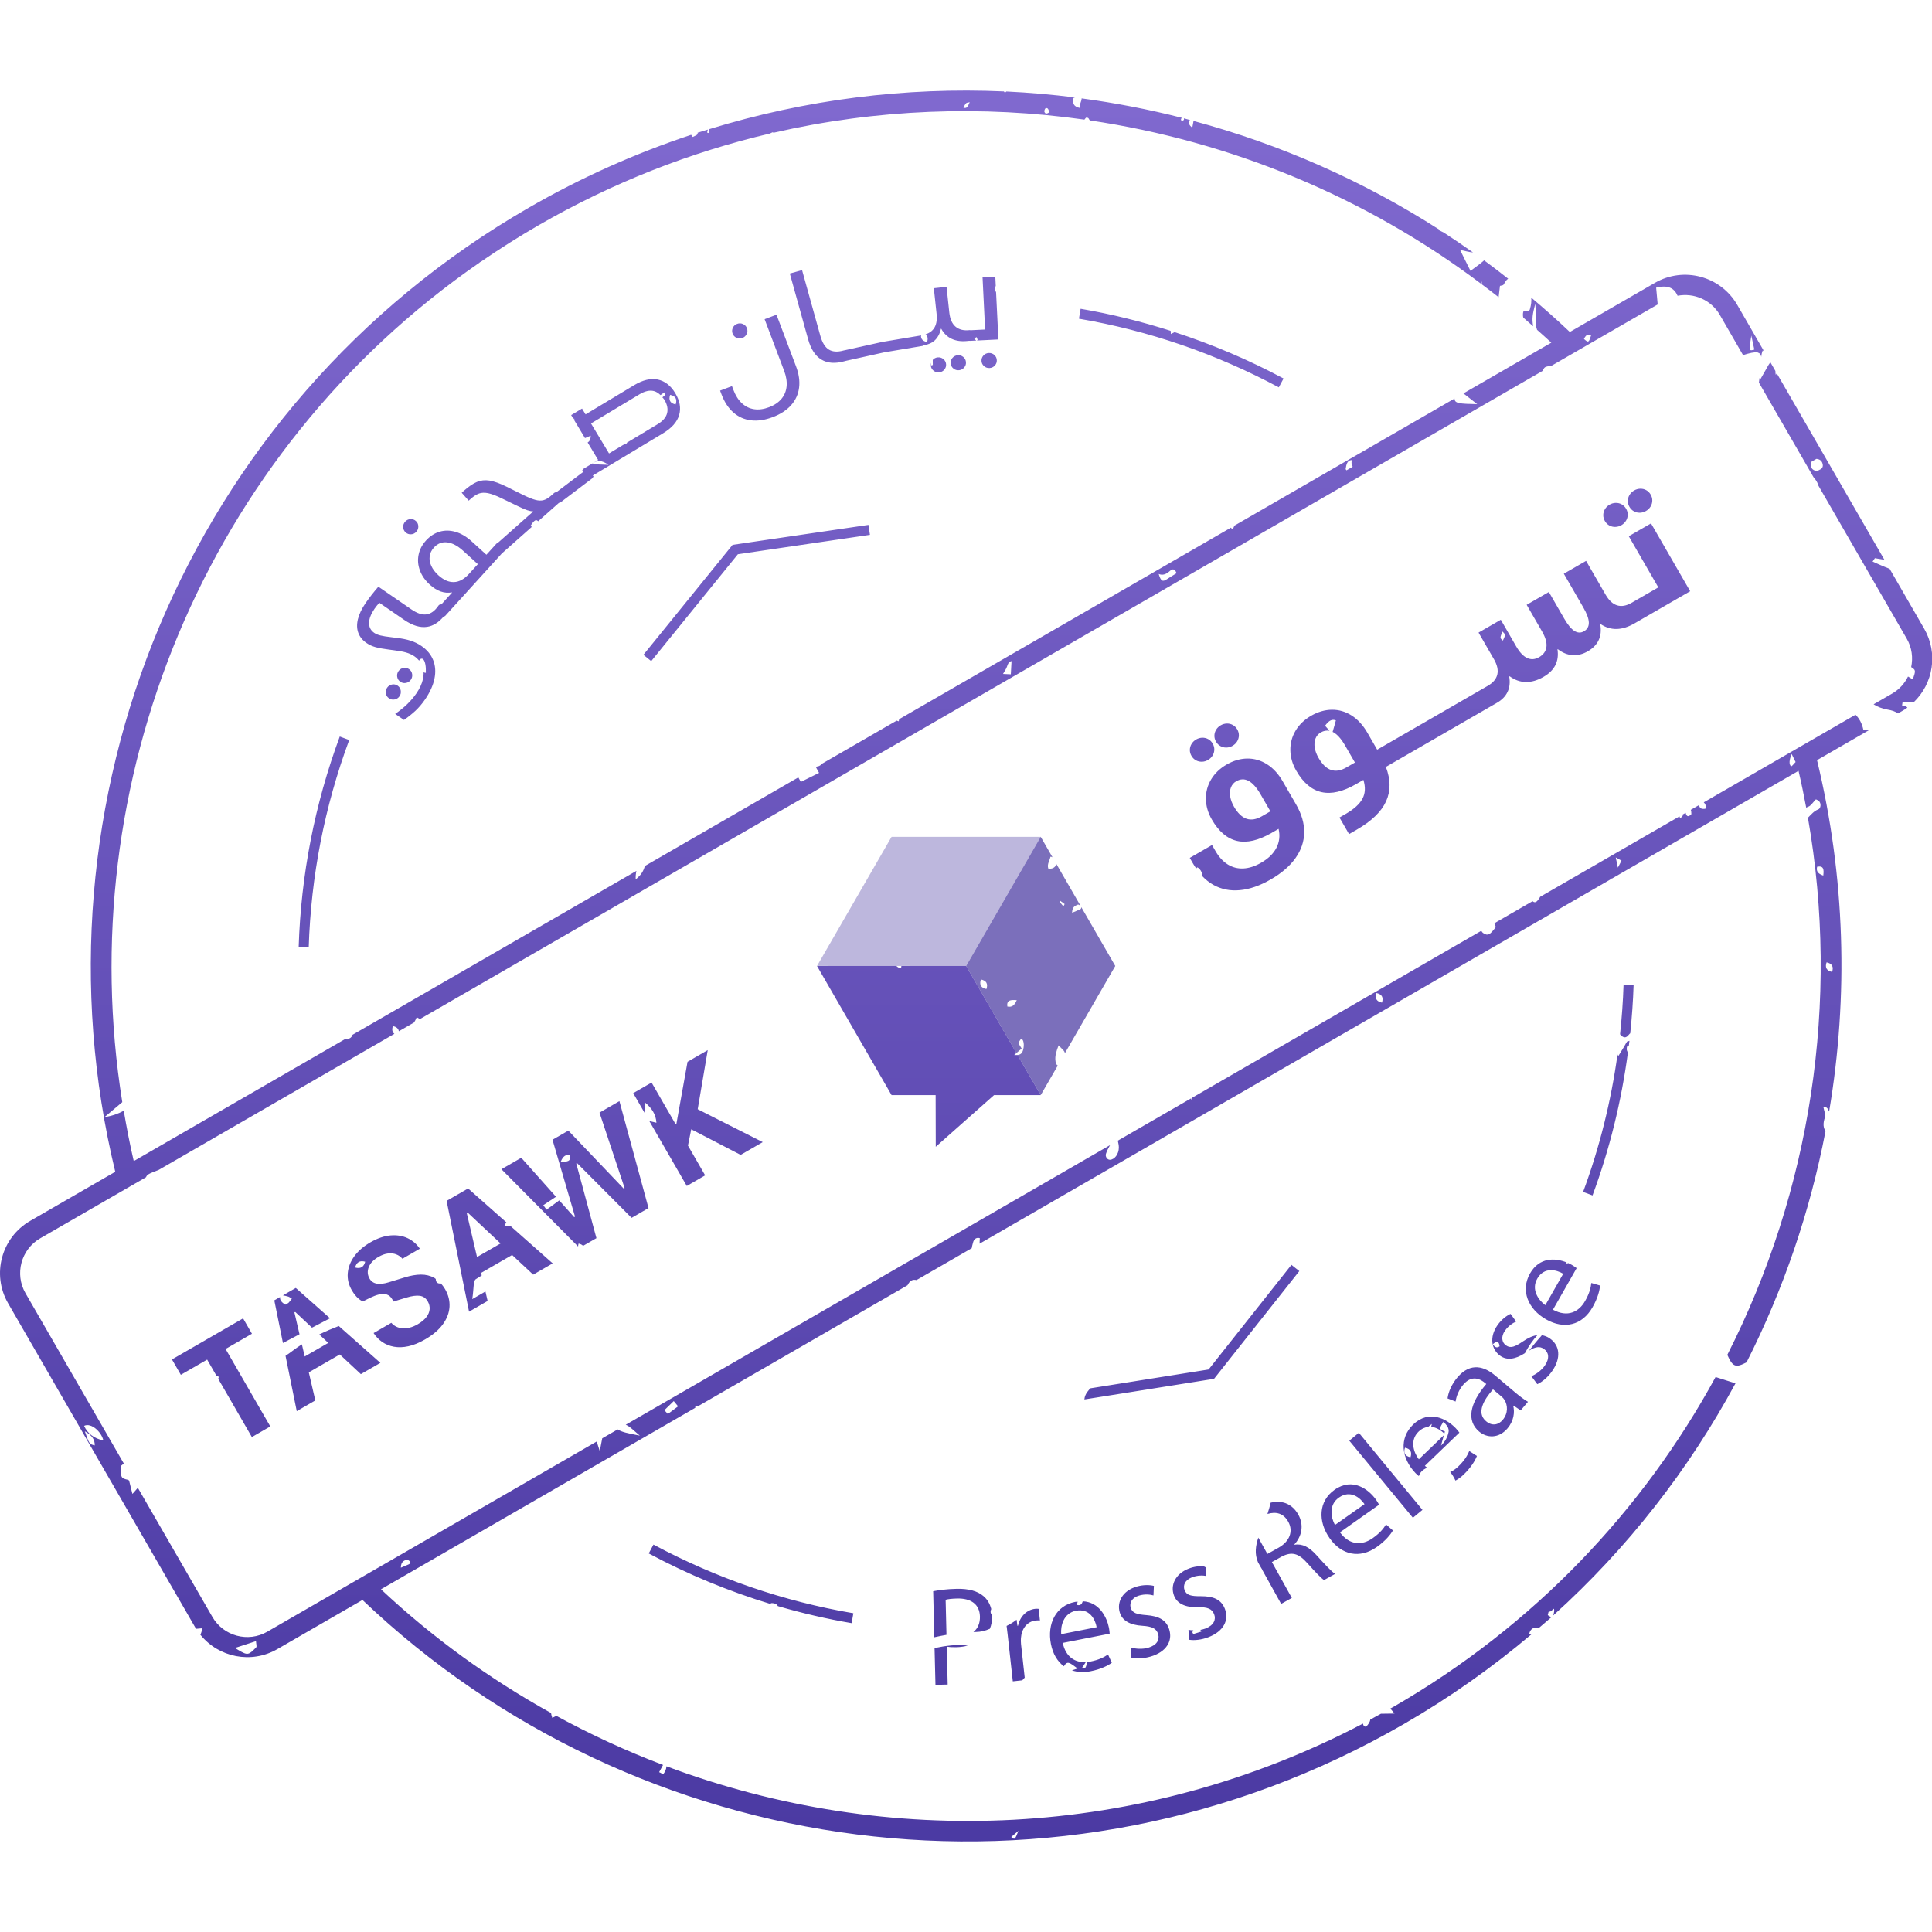 <?xml version="1.0" encoding="UTF-8"?>
<svg width="160px" height="160px" viewBox="0 0 160 160" version="1.1" xmlns="http://www.w3.org/2000/svg" xmlns:xlink="http://www.w3.org/1999/xlink">
    <title>Brand/Illustrations/Stamp</title>
    <defs>
        <linearGradient x1="50%" y1="0%" x2="50%" y2="100%" id="linearGradient-1">
            <stop stop-color="#8069CF" offset="0%"></stop>
            <stop stop-color="#4938A1" offset="100%"></stop>
        </linearGradient>
    </defs>
    <g id="Brand/Illustrations/Stamp" stroke="none" stroke-width="1" fill="none" fill-rule="evenodd">
        <rect id="Rectangle" fill-opacity="0" fill="#FFFFFF" fill-rule="nonzero" x="0.022" y="0" width="160" height="160"></rect>
        <g id="Stamp" transform="translate(0, 7.5)">
            <polygon id="Fill-1" fill-opacity="0.6" fill="#4938A1" opacity="0.6" transform="translate(76.924, 67.15) rotate(-30) translate(-76.924, -67.15)" points="66.229 67.15 76.925 73.325 87.619 67.15 76.925 60.975"></polygon>
            <path d="M83.139,0.071 C83.166,0.108 83.195,0.145 83.223,0.181 C83.273,0.148 83.303,0.111 83.339,0.076 C85.24,0.165 87.134,0.331 89.017,0.568 C88.981,0.582 88.944,0.595 88.906,0.609 C88.801,1.051 88.915,1.334 89.425,1.438 C89.36,1.167 89.572,0.932 89.576,0.648 C92.371,1.023 95.139,1.558 97.867,2.253 C97.841,2.289 97.819,2.322 97.805,2.358 C97.791,2.396 97.836,2.516 97.862,2.513 C97.927,2.504 98.028,2.468 98.048,2.408 C98.058,2.381 98.052,2.343 98.043,2.3 C98.21,2.343 98.375,2.39 98.541,2.435 C98.394,2.704 98.469,2.854 98.74,3.074 C98.775,2.885 98.809,2.7 98.844,2.516 C106.021,4.45 112.902,7.477 119.217,11.531 C119.208,11.546 119.2,11.561 119.192,11.576 C119.315,11.637 119.437,11.695 119.56,11.756 C120.38,12.289 121.189,12.839 121.988,13.406 C121.663,13.38 121.297,13.277 120.92,13.199 C121.046,13.459 121.165,13.7 121.279,13.931 L121.614,14.602 L121.781,14.932 C122.289,14.561 122.653,14.293 122.91,14.063 C123.582,14.557 124.244,15.065 124.901,15.583 C124.785,15.657 124.67,15.782 124.555,16.019 C124.482,16.172 124.306,16.141 124.221,16.176 C124.183,16.496 124.147,16.796 124.109,17.111 C123.649,16.746 123.179,16.396 122.712,16.043 C122.712,15.968 122.712,15.893 122.713,15.803 C122.683,15.871 122.658,15.927 122.634,15.984 C113.087,8.802 101.916,4.196 90.255,2.471 C90.215,2.412 90.172,2.357 90.145,2.298 C90.126,2.255 89.967,2.221 89.94,2.248 C89.899,2.29 89.846,2.35 89.808,2.406 C81.331,1.207 72.608,1.527 64.071,3.49 C64.026,3.465 63.984,3.449 63.96,3.462 C63.898,3.493 63.827,3.52 63.76,3.559 C57.191,5.101 50.737,7.613 44.597,11.157 C42.931,12.119 41.323,13.141 39.766,14.215 L39.747,14.193 C39.739,14.211 39.734,14.225 39.727,14.24 C16.877,30.019 5.9,57.412 10.127,83.775 C9.653,84.175 9.169,84.582 8.658,85.011 C9.271,84.925 9.789,84.736 10.249,84.489 C10.487,85.882 10.753,87.273 11.077,88.657 L28.617,78.53 C28.677,78.571 28.736,78.598 28.767,78.581 C28.915,78.507 29.111,78.461 29.197,78.196 L43.675,69.837 C43.68,69.837 43.686,69.838 43.691,69.839 C43.694,69.834 43.695,69.83 43.697,69.824 L52.706,64.623 C52.66,64.826 52.635,65.049 52.644,65.327 C53.07,64.983 53.281,64.67 53.403,64.22 L66.113,56.882 C66.184,57.006 66.249,57.13 66.321,57.254 C66.826,56.998 67.33,56.755 67.832,56.507 C67.75,56.353 67.66,56.196 67.574,56.039 L67.712,55.959 C67.774,55.969 67.859,55.939 67.984,55.843 C67.978,55.831 67.973,55.823 67.968,55.811 L74.261,52.178 C74.315,52.199 74.361,52.224 74.427,52.237 C74.449,52.173 74.45,52.121 74.459,52.064 L101.942,36.196 C101.97,36.234 101.997,36.276 102.031,36.301 C102.049,36.313 102.12,36.216 102.211,36.127 C102.188,36.109 102.17,36.094 102.15,36.076 L120.46,25.505 C120.451,25.921 120.886,25.939 122.335,25.971 C121.918,25.645 121.551,25.358 121.196,25.08 L128.474,20.878 C128.085,20.514 127.685,20.166 127.29,19.812 L127.287,19.795 C127.122,19.34 127.19,18.785 127.182,18.254 C127.18,18.097 127.16,17.947 127.14,17.663 C126.91,18.589 126.863,18.841 126.967,19.52 C126.696,19.282 126.428,19.039 126.154,18.804 C126.119,18.682 126.105,18.531 126.151,18.305 C126.349,18.251 126.644,18.288 126.692,18.136 C126.813,17.738 126.837,17.418 126.81,17.145 C127.897,18.064 128.968,19.006 130.006,19.994 L137.053,15.925 C139.441,14.546 142.495,15.364 143.875,17.753 L146.117,21.638 C146.073,21.604 146.029,21.561 145.986,21.509 C145.904,21.72 145.871,21.9 145.864,22.057 C145.824,21.853 145.732,21.737 145.564,21.696 C145.565,21.669 145.566,21.645 145.567,21.616 C145.552,21.64 145.536,21.664 145.521,21.688 C145.283,21.649 144.905,21.736 144.351,21.908 L142.433,18.585 C141.708,17.329 140.283,16.738 138.932,16.993 C138.644,16.349 138.139,16.081 137.155,16.322 C137.201,16.816 137.243,17.273 137.283,17.714 L128.423,22.829 C128.43,22.809 128.433,22.795 128.44,22.774 C128.168,22.862 128.013,22.834 127.889,22.974 C127.834,23.036 127.795,23.119 127.765,23.209 L34.775,76.897 C34.692,76.843 34.606,76.791 34.511,76.744 C34.449,76.903 34.372,77.042 34.291,77.177 L33.03,77.905 C32.998,77.686 32.841,77.538 32.537,77.476 C32.438,77.771 32.488,77.98 32.661,78.118 L13.144,89.386 C12.346,89.686 12.172,89.768 12.093,89.993 L3.33,95.052 C1.741,95.97 1.194,98.011 2.112,99.6 L10.254,113.703 C10.176,113.765 10.095,113.83 9.999,113.91 C10.004,114.893 10.006,114.921 10.625,115.058 C10.638,115.072 10.651,115.087 10.663,115.101 C10.672,115.104 10.68,115.106 10.689,115.108 C10.771,115.442 10.857,115.778 10.966,116.221 C11.127,116.041 11.269,115.88 11.415,115.714 L17.591,126.41 C18.508,128 20.549,128.547 22.139,127.629 L49.416,111.88 C49.495,112.126 49.576,112.376 49.67,112.674 C49.75,112.261 49.814,111.93 49.874,111.616 L51.153,110.878 C51.479,111.093 51.967,111.2 52.986,111.392 C52.503,110.992 52.249,110.714 51.921,110.537 C51.889,110.52 51.853,110.507 51.822,110.492 L91.928,87.336 C91.798,87.564 91.671,87.801 91.591,88.052 C91.512,88.302 91.711,88.557 91.924,88.548 C92.308,88.531 92.654,88.074 92.658,87.538 C92.661,87.329 92.606,87.137 92.572,86.964 L98.641,83.461 L98.697,83.672 C98.715,83.661 98.73,83.65 98.749,83.636 L98.706,83.423 L122.672,69.586 C122.721,69.669 122.779,69.742 122.852,69.786 C123.224,70.011 123.37,69.947 123.878,69.272 C123.831,69.167 123.797,69.033 123.757,68.96 L126.92,67.134 C127.173,67.361 127.337,67.104 127.539,66.794 C127.538,66.789 127.535,66.784 127.534,66.779 L139.099,60.102 L139.092,60.113 C139.079,60.144 139.155,60.262 139.165,60.256 C139.228,60.206 139.284,60.137 139.366,60.051 C139.343,60.023 139.325,60.002 139.308,59.981 L139.598,59.814 C139.673,60.12 139.816,60.198 140.074,59.92 C140.072,59.755 140.054,59.645 140.028,59.565 L140.715,59.169 C140.743,59.412 140.871,59.538 141.238,59.474 C141.294,59.246 141.247,59.082 141.099,58.947 L141.537,58.694 C141.547,58.704 141.559,58.715 141.57,58.726 C141.571,58.703 141.569,58.695 141.57,58.675 L153.667,51.691 C153.973,51.994 154.207,52.398 154.322,52.969 C154.502,52.956 154.671,52.945 154.843,52.934 L150.479,55.454 C152.818,65.108 153.094,75.008 151.481,84.553 C151.394,84.307 151.256,84.141 151.001,84.158 C151.074,84.524 151.201,84.844 151.156,84.969 C150.917,85.631 151.036,85.915 151.18,86.191 C149.902,92.828 147.707,99.273 144.643,105.324 C143.753,105.785 143.5,105.729 143.051,104.703 C149.958,91.111 152.396,75.468 149.726,60.222 C149.992,59.951 150.24,59.655 150.576,59.533 C150.808,59.449 150.835,59.018 150.634,58.84 C150.549,58.764 150.441,58.727 150.388,58.698 C150.144,58.943 149.964,59.234 149.769,59.301 C149.701,59.325 149.639,59.355 149.584,59.391 C149.394,58.372 149.184,57.353 148.947,56.338 L133.492,65.261 C133.411,65.236 133.369,65.257 133.343,65.348 L81.124,95.496 C81.13,95.346 81.137,95.198 81.144,95.037 C80.852,94.957 80.651,95.116 80.582,95.407 C80.548,95.55 80.49,95.716 80.476,95.87 L75.889,98.518 L75.888,98.507 C75.552,98.438 75.339,98.568 75.159,98.94 L57.881,108.915 C57.779,108.943 57.678,108.971 57.576,108.999 C57.577,109.029 57.579,109.059 57.58,109.089 L31.55,124.118 C35.842,128.142 40.583,131.564 45.632,134.362 C45.652,134.486 45.683,134.618 45.738,134.766 C45.854,134.709 45.963,134.656 46.076,134.601 C48.932,136.158 51.883,137.518 54.911,138.666 C54.816,138.839 54.714,139.026 54.586,139.262 C54.774,139.334 54.892,139.473 54.955,139.389 C55.078,139.231 55.176,139.03 55.196,138.778 C73.483,145.619 94.441,144.91 112.878,135.24 C112.901,135.381 112.954,135.483 113.075,135.495 C113.174,135.505 113.343,135.276 113.436,135.077 C113.462,135.019 113.468,134.963 113.484,134.907 C113.778,134.749 114.069,134.586 114.361,134.424 C114.737,134.417 115.113,134.411 115.489,134.409 C115.37,134.276 115.256,134.135 115.142,133.995 C115.237,133.941 115.332,133.893 115.427,133.838 C127.071,127.115 136.067,117.557 142.078,106.54 C142.657,106.723 143.196,106.894 143.726,107.063 C139.879,114.174 134.822,120.701 128.628,126.289 C128.665,126.171 128.703,126.022 128.712,125.921 C128.725,125.762 128.673,125.634 128.542,125.845 C128.467,125.968 128.345,125.95 128.243,125.994 C128.222,126.083 128.2,126.171 128.179,126.259 C128.278,126.319 128.376,126.391 128.479,126.428 C128.139,126.733 127.783,127.026 127.436,127.326 C127.016,127.221 126.748,127.378 126.638,127.81 C126.713,127.831 126.776,127.833 126.841,127.837 C123.594,130.579 120.069,133.08 116.259,135.28 C87.745,151.743 52.704,146.62 30.018,125.002 L22.971,129.071 C20.81,130.318 18.108,129.763 16.591,127.877 C16.663,127.75 16.716,127.582 16.742,127.347 C16.569,127.366 16.407,127.377 16.245,127.39 C16.213,127.341 16.178,127.294 16.149,127.243 L8.736,114.403 C8.723,114.371 8.707,114.347 8.689,114.322 L0.67,100.432 C-0.709,98.044 0.11,94.989 2.498,93.61 L9.545,89.541 C2.166,59.086 15.25,26.179 43.765,9.716 C48.126,7.198 52.64,5.19 57.239,3.664 C57.278,3.717 57.325,3.774 57.368,3.843 C57.543,3.748 57.71,3.703 57.762,3.619 C57.783,3.583 57.78,3.537 57.77,3.49 C58.052,3.398 58.337,3.318 58.62,3.231 C58.601,3.314 58.582,3.398 58.562,3.48 C58.606,3.491 58.648,3.504 58.689,3.517 C58.706,3.409 58.723,3.301 58.74,3.194 C66.756,0.726 75.006,-0.29 83.139,0.071 Z M84.342,144.12 C84.141,144.294 83.95,144.456 83.748,144.63 C84.029,144.882 84.059,144.853 84.342,144.12 Z M21.199,128.413 C20.651,128.591 20.125,128.762 19.459,128.979 C20.409,129.558 20.508,129.623 21.024,129.12 L21.213,128.931 C21.285,128.86 21.215,128.656 21.199,128.413 Z M33.706,121.655 L33.669,121.658 C33.479,121.754 33.206,121.798 33.196,122.33 C33.509,122.198 33.712,122.125 33.902,122.025 C33.948,122 33.988,121.847 33.962,121.823 C33.907,121.771 33.822,121.702 33.753,121.67 L33.706,121.655 Z M7.027,111.034 C7.389,112.098 7.398,112.093 7.846,112.204 C7.852,111.734 7.65,111.384 7.027,111.034 Z M6.966,110.583 C7.24,111.212 7.771,111.617 8.559,111.796 C8.413,111.095 7.556,110.293 6.966,110.583 Z M55.798,108.532 C55.538,108.784 55.277,109.036 55.022,109.286 C55.122,109.39 55.217,109.497 55.309,109.6 C55.588,109.391 55.872,109.18 56.156,108.968 C56.037,108.82 55.918,108.673 55.798,108.532 Z M127.669,103.077 C127.904,103.108 128.134,103.194 128.363,103.355 C129.175,103.923 129.307,104.954 128.538,106.053 C128.183,106.559 127.731,106.94 127.313,107.132 L126.82,106.473 C127.157,106.339 127.636,106.02 127.931,105.599 C128.358,104.988 128.254,104.487 127.871,104.22 C127.513,103.97 127.157,104.027 126.616,104.364 C126.962,103.94 127.304,103.502 127.658,103.123 C127.663,103.119 127.666,103.102 127.669,103.077 Z M125.098,101.31 L125.561,101.948 C125.32,102.049 124.933,102.277 124.632,102.707 C124.284,103.204 124.377,103.681 124.721,103.921 C125.103,104.189 125.469,104.032 126.119,103.592 C126.558,103.294 126.952,103.115 127.322,103.071 C126.969,103.451 126.576,104.005 126.285,104.563 C125.468,105.097 124.779,105.158 124.255,104.791 C123.51,104.27 123.32,103.24 124.015,102.246 C124.343,101.778 124.764,101.462 125.098,101.31 Z M123.632,103.821 C123.781,104.062 123.942,104.17 124.19,103.998 C124.138,103.55 123.955,103.539 123.632,103.821 Z M129.736,97.046 C129.737,97.1 129.737,97.148 129.74,97.204 C129.777,97.167 129.815,97.131 129.853,97.095 C129.967,97.145 130.075,97.198 130.173,97.254 C130.354,97.358 130.485,97.459 130.57,97.521 L128.609,100.963 C129.824,101.629 130.758,101.142 131.266,100.252 C131.63,99.614 131.738,99.166 131.786,98.751 L132.51,98.963 C132.474,99.358 132.33,99.986 131.885,100.765 C131.025,102.274 129.52,102.609 128.042,101.767 C126.564,100.925 125.896,99.39 126.71,97.963 C127.49,96.595 128.807,96.674 129.736,97.046 Z M127.307,98.397 C126.794,99.298 127.399,100.166 127.976,100.589 L129.459,97.988 C128.898,97.654 127.879,97.395 127.307,98.397 Z M134.945,78.691 C134.929,78.838 134.905,78.984 134.887,79.132 C134.846,79.119 134.815,79.099 134.768,79.089 C134.684,79.336 134.709,79.522 134.817,79.658 C134.278,83.701 133.305,87.667 131.886,91.5 L131.105,91.211 C132.471,87.522 133.417,83.709 133.956,79.822 C133.976,79.872 133.993,79.914 134.015,79.969 C134.177,79.708 134.342,79.435 134.506,79.171 C134.607,79.009 134.73,78.719 134.809,78.726 C134.859,78.73 134.904,78.714 134.945,78.691 Z M134.457,74.032 L135.289,74.059 C135.246,75.403 135.148,76.74 135.01,78.07 C134.972,78.102 134.935,78.136 134.9,78.181 C134.651,78.5 134.47,78.432 134.284,78.279 C134.243,78.245 134.204,78.198 134.166,78.153 C134.313,76.787 134.413,75.414 134.457,74.032 Z M113.989,74.74 C113.844,75.176 113.996,75.44 114.447,75.533 C114.592,75.096 114.44,74.832 113.989,74.74 Z M151.27,72.197 C151.124,72.634 151.276,72.898 151.728,72.99 C151.873,72.554 151.72,72.29 151.27,72.197 Z M150.49,64.276 C150.398,64.637 150.538,64.847 150.997,65.015 C151.059,64.501 151.035,64.179 150.49,64.276 Z M133.81,63.511 C133.867,63.792 133.915,64.019 133.987,64.355 C134.125,64.085 134.203,63.933 134.285,63.774 C134.12,63.683 133.991,63.611 133.81,63.511 Z M148.378,54.945 C148.176,55.436 148.14,55.79 148.325,55.951 C148.385,56.004 148.536,55.769 148.705,55.609 C148.562,55.317 148.477,55.149 148.378,54.945 Z M83.771,47.25 C83.528,47.301 83.468,47.49 83.395,47.706 C83.331,47.894 83.21,48.053 83.066,48.312 C83.282,48.322 83.46,48.331 83.712,48.342 C83.737,47.891 83.754,47.58 83.771,47.25 Z M96.873,39.795 C96.587,40.054 96.288,40.176 95.957,40.033 C96.14,40.641 96.278,40.71 96.651,40.459 C96.891,40.298 97.137,40.155 97.439,39.969 C97.305,39.631 97.138,39.556 96.873,39.795 Z M111.956,30.605 L111.868,30.609 C111.569,30.652 111.493,30.982 111.443,31.333 C111.437,31.37 111.487,31.412 111.512,31.451 C111.682,31.351 111.854,31.25 112.021,31.154 L111.951,30.95 L111.927,30.844 C111.918,30.773 111.942,30.687 111.956,30.605 Z M64.306,18.563 L65.921,22.831 C66.162,23.466 66.247,24.058 66.177,24.608 C66.106,25.157 65.887,25.64 65.517,26.056 C65.147,26.471 64.64,26.801 64,27.044 C63.354,27.288 62.754,27.377 62.2,27.312 C61.645,27.245 61.159,27.03 60.741,26.665 C60.323,26.3 59.994,25.799 59.753,25.165 L59.634,24.85 L60.619,24.478 L60.738,24.793 C60.914,25.257 61.149,25.625 61.442,25.897 C61.736,26.17 62.074,26.334 62.456,26.39 C62.838,26.446 63.249,26.392 63.69,26.225 C64.125,26.059 64.468,25.829 64.715,25.535 C64.962,25.241 65.104,24.895 65.144,24.497 C65.182,24.099 65.112,23.668 64.937,23.204 L63.322,18.936 L64.306,18.563 Z M89.492,18.073 C92.025,18.505 94.512,19.123 96.948,19.899 C96.955,19.985 96.961,20.066 96.97,20.164 C97.075,20.1 97.187,20.055 97.281,20.006 C100.382,21.016 103.399,22.292 106.298,23.846 L105.905,24.58 C100.708,21.795 95.139,19.882 89.353,18.894 Z M78.118,22.23 C78.253,22.338 78.33,22.478 78.349,22.652 C78.367,22.822 78.32,22.974 78.209,23.108 C78.097,23.242 77.954,23.318 77.781,23.337 C77.608,23.355 77.454,23.311 77.318,23.203 C77.182,23.096 77.105,22.958 77.086,22.788 C77.077,22.699 77.086,22.615 77.11,22.537 L77.107,22.767 C77.153,22.754 77.203,22.741 77.251,22.728 C77.249,22.588 77.248,22.448 77.246,22.307 C77.353,22.188 77.485,22.115 77.647,22.098 C77.826,22.079 77.981,22.124 78.118,22.23 Z M79.764,22.054 C79.899,22.161 79.976,22.302 79.995,22.476 C80.013,22.646 79.967,22.796 79.855,22.931 C79.743,23.065 79.601,23.141 79.428,23.16 C79.254,23.178 79.099,23.135 78.964,23.027 C78.829,22.919 78.751,22.78 78.733,22.611 C78.715,22.437 78.761,22.284 78.87,22.15 C78.979,22.016 79.121,21.94 79.294,21.921 C79.472,21.902 79.628,21.946 79.764,22.054 Z M81.883,21.735 C82.061,21.727 82.215,21.78 82.345,21.895 C82.473,22.011 82.543,22.154 82.551,22.329 C82.559,22.5 82.504,22.649 82.384,22.776 C82.266,22.903 82.12,22.972 81.945,22.98 C81.771,22.988 81.619,22.936 81.49,22.821 C81.361,22.704 81.292,22.562 81.283,22.392 C81.275,22.217 81.33,22.067 81.446,21.939 C81.564,21.812 81.709,21.744 81.883,21.735 Z M66.424,14.871 L67.937,20.31 C68.097,20.883 68.333,21.265 68.645,21.453 C68.957,21.642 69.363,21.667 69.864,21.527 L69.913,21.514 L69.93,21.514 L72.994,20.835 L73.005,20.829 L73.07,20.818 L76.157,20.301 L76.205,20.279 L76.25,20.274 C76.259,20.273 76.266,20.27 76.274,20.27 C76.252,20.565 76.413,20.755 76.775,20.828 C76.872,20.535 76.823,20.325 76.651,20.188 C76.93,20.1 77.152,19.955 77.31,19.748 C77.537,19.448 77.622,19.03 77.564,18.491 L77.336,16.369 L78.389,16.256 L78.617,18.377 C78.674,18.917 78.847,19.308 79.132,19.552 C79.417,19.797 79.799,19.893 80.278,19.842 L80.323,19.837 L80.371,19.85 L81.582,19.79 L81.37,15.46 L82.427,15.408 L82.464,16.169 C82.39,16.319 82.384,16.494 82.491,16.713 L82.683,20.614 L80.895,20.702 C80.917,20.688 80.941,20.669 80.961,20.657 C80.936,20.579 80.922,20.487 80.88,20.427 C80.866,20.41 80.786,20.476 80.683,20.532 C80.756,20.611 80.798,20.666 80.848,20.704 L80.308,20.73 L80.278,20.723 L80.112,20.74 C79.618,20.794 79.187,20.734 78.819,20.565 C78.452,20.394 78.162,20.115 77.949,19.726 L77.926,19.727 C77.83,20.15 77.648,20.481 77.382,20.719 C77.177,20.904 76.905,21.011 76.601,21.078 L76.581,21.062 C76.574,21.071 76.57,21.079 76.564,21.089 C76.529,21.096 76.501,21.11 76.465,21.116 L76.404,21.148 L73.233,21.679 L70.047,22.386 L69.935,22.417 C69.167,22.631 68.531,22.586 68.026,22.281 C67.519,21.977 67.152,21.413 66.923,20.591 L65.409,15.153 L66.424,14.871 Z M145.037,20.292 C144.834,21.583 144.834,21.583 145.287,21.452 C145.201,21.052 145.12,20.674 145.037,20.292 Z M131.176,20.572 C131.547,20.896 131.575,20.885 131.763,20.279 C131.525,20.119 131.337,20.235 131.176,20.572 Z M86.578,1.477 C86.536,1.499 86.471,1.679 86.488,1.736 C86.552,1.963 86.701,1.93 86.896,1.801 C86.836,1.55 86.768,1.384 86.578,1.477 Z M80.309,0.963 C80.145,1.006 80.061,0.997 80.007,1.051 C79.932,1.124 79.88,1.244 79.781,1.407 C80.082,1.532 80.155,1.289 80.309,0.963 Z M121.679,112.668 L122.313,113.076 C122.166,113.444 121.85,114.007 121.203,114.628 C120.989,114.834 120.765,114.988 120.537,115.118 C120.404,114.832 120.258,114.595 120.098,114.407 C120.333,114.303 120.555,114.153 120.755,113.961 C121.284,113.452 121.514,113.052 121.679,112.668 Z M126.089,16.684 C126.089,16.684 126.089,16.684 126.089,16.684 C126.089,16.684 126.089,16.684 126.089,16.684 C126.089,16.684 126.089,16.684 126.089,16.684 C126.089,16.684 126.089,16.684 126.089,16.684 M77.396,128.986 C78.335,128.789 79.255,128.662 80.154,128.783 C79.86,128.854 79.553,128.906 79.224,128.914 C78.921,128.92 78.642,128.915 78.407,128.864 L78.483,132.007 L77.471,132.031 Z M85.723,125.736 C85.839,125.724 85.921,125.726 86.017,125.739 L86.122,126.701 C86.017,126.689 85.91,126.689 85.771,126.704 C85.053,126.783 84.603,127.384 84.549,128.163 C84.541,128.305 84.535,128.47 84.555,128.643 L84.862,131.434 C84.796,131.507 84.728,131.581 84.66,131.656 L83.876,131.742 L83.451,127.885 C83.422,127.624 83.393,127.387 83.362,127.152 C83.66,126.999 83.947,126.839 84.188,126.634 L84.26,127.14 L84.307,127.135 C84.478,126.354 85.04,125.812 85.723,125.736 Z M94.131,123.895 C94.679,123.734 95.205,123.748 95.56,123.837 L95.525,124.626 C95.273,124.554 94.829,124.49 94.327,124.639 C93.745,124.81 93.52,125.242 93.639,125.644 C93.771,126.091 94.155,126.197 94.938,126.257 C95.982,126.338 96.601,126.666 96.838,127.47 C97.119,128.419 96.58,129.309 95.294,129.688 C94.702,129.862 94.112,129.878 93.665,129.767 L93.691,128.947 C94.037,129.05 94.61,129.1 95.102,128.954 C95.818,128.743 96.047,128.287 95.915,127.839 C95.777,127.37 95.422,127.195 94.616,127.142 C93.541,127.082 92.924,126.681 92.733,126.033 C92.476,125.161 92.969,124.239 94.131,123.895 Z M106.254,116.925 C106.77,117.039 107.224,117.399 107.518,117.929 C108.022,118.835 107.785,119.753 107.198,120.399 L107.216,120.429 C107.847,120.318 108.433,120.632 108.992,121.254 C109.748,122.087 110.279,122.658 110.569,122.843 L109.652,123.353 C109.433,123.221 108.952,122.715 108.283,121.968 C107.554,121.134 106.989,120.982 106.168,121.398 L105.333,121.862 L106.984,124.834 L106.099,125.327 L104.525,122.494 C104.524,122.48 104.524,122.464 104.517,122.453 C104.497,122.428 104.481,122.403 104.465,122.378 L104.378,122.229 L104.178,121.87 C103.89,121.193 103.981,120.52 104.209,119.839 L104.959,121.19 L105.866,120.686 C106.812,120.16 107.124,119.306 106.688,118.523 C106.298,117.82 105.676,117.662 104.965,117.88 C105.067,117.569 105.157,117.257 105.234,116.942 C105.604,116.857 105.938,116.852 106.254,116.925 Z M113.962,116.705 C114.083,116.876 114.157,117.023 114.208,117.115 L110.969,119.4 C111.788,120.519 112.841,120.476 113.68,119.885 C114.279,119.462 114.567,119.101 114.787,118.746 L115.355,119.246 C115.153,119.588 114.755,120.096 114.023,120.613 C112.602,121.614 111.097,121.278 110.116,119.887 C109.135,118.497 109.182,116.823 110.525,115.876 C112.03,114.815 113.364,115.858 113.962,116.705 Z M110.881,116.524 C110.033,117.121 110.213,118.165 110.556,118.792 L113.004,117.066 C112.638,116.527 111.825,115.859 110.881,116.524 Z M112.535,111.159 L117.803,117.541 L117.011,118.194 L111.744,111.812 L112.535,111.159 Z M120.554,110.775 C120.699,110.926 120.795,111.06 120.86,111.144 L118.003,113.89 C118.065,113.953 118.129,113.998 118.192,114.051 C117.816,114.213 117.595,114.441 117.504,114.743 C117.413,114.664 117.32,114.592 117.232,114.501 C116.053,113.274 115.847,111.613 117.032,110.474 C118.359,109.199 119.834,110.027 120.554,110.775 Z M119.544,110.24 C119.166,110.837 119.169,110.851 119.662,111.052 C119.645,111.115 119.63,111.169 119.613,111.229 C119.353,110.965 118.962,110.705 118.524,110.664 C118.539,110.599 118.557,110.523 118.579,110.425 C118.473,110.511 118.377,110.589 118.276,110.669 C118.015,110.698 117.746,110.807 117.482,111.06 C116.734,111.779 117.068,112.783 117.502,113.352 L119.577,111.357 C119.494,111.656 119.415,111.939 119.338,112.215 C119.668,111.902 119.88,111.53 119.968,111.082 C119.994,110.951 119.949,110.777 119.891,110.673 C119.795,110.507 119.663,110.382 119.544,110.24 Z M116.354,112.393 C116.208,112.829 116.361,113.092 116.811,113.185 C116.957,112.748 116.804,112.485 116.354,112.393 Z M123.838,106.429 L125.448,107.79 C125.822,108.106 126.201,108.397 126.539,108.592 L125.937,109.303 L125.342,108.907 L125.32,108.933 C125.454,109.459 125.366,110.178 124.847,110.79 C124.109,111.662 123.119,111.587 122.497,111.06 C121.457,110.18 121.671,108.774 123.087,107.119 L122.998,107.044 C122.643,106.743 121.919,106.299 121.175,107.179 C120.836,107.579 120.607,108.102 120.546,108.57 L119.88,108.311 C119.95,107.761 120.235,107.116 120.694,106.575 C121.808,105.259 122.977,105.699 123.838,106.429 Z M123.643,107.561 C122.904,108.399 122.235,109.496 123.07,110.202 C123.577,110.632 124.103,110.497 124.442,110.097 C124.916,109.537 124.861,108.88 124.602,108.447 C124.544,108.353 124.471,108.26 124.39,108.192 L123.643,107.561 Z M106.951,97.25 L107.604,97.767 L100.542,106.689 L89.805,108.396 C89.816,108.291 89.833,108.193 89.862,108.111 C89.957,107.852 90.125,107.678 90.283,107.477 L100.09,105.916 L106.951,97.25 Z M89.67,125.111 C91.036,125.171 91.665,126.428 91.841,127.319 C91.88,127.525 91.889,127.689 91.898,127.794 L88.011,128.558 C88.265,129.748 89.051,130.193 89.92,130.15 C89.825,130.297 89.728,130.447 89.617,130.617 C89.895,130.789 89.969,130.505 90.016,130.139 C90.105,130.131 90.195,130.124 90.286,130.106 C91.006,129.964 91.416,129.753 91.762,129.519 L92.075,130.205 C91.752,130.435 91.182,130.738 90.302,130.909 C89.732,131.022 89.221,130.982 88.772,130.832 C88.927,130.782 89.08,130.732 89.241,130.679 C88.554,130.157 88.383,130.027 88.106,130.495 C87.569,130.095 87.192,129.466 87.033,128.655 C86.705,126.986 87.43,125.477 89.041,125.161 C89.115,125.146 89.178,125.152 89.248,125.144 C89.225,125.232 89.202,125.315 89.178,125.409 C89.494,125.503 89.602,125.32 89.67,125.111 Z M99.531,122.205 L99.685,122.211 C99.747,122.243 99.806,122.281 99.871,122.311 L99.897,123.016 C99.641,122.966 99.193,122.939 98.705,123.129 C98.139,123.347 97.95,123.796 98.101,124.187 C98.269,124.622 98.66,124.696 99.446,124.691 C100.494,124.686 101.138,124.962 101.442,125.744 C101.799,126.669 101.334,127.599 100.084,128.082 C99.508,128.305 98.92,128.37 98.466,128.296 L98.424,127.475 C98.538,127.499 98.68,127.511 98.83,127.517 C98.802,127.569 98.772,127.625 98.744,127.675 L98.82,127.825 C99.012,127.767 99.201,127.708 99.495,127.618 C99.461,127.564 99.438,127.526 99.41,127.478 C99.553,127.454 99.697,127.419 99.833,127.367 C100.528,127.098 100.719,126.623 100.551,126.189 C100.374,125.733 100.006,125.588 99.198,125.6 C98.122,125.63 97.474,125.28 97.23,124.649 C96.902,123.802 97.316,122.841 98.448,122.403 C98.9,122.228 99.339,122.186 99.685,122.211 Z M79.222,124.079 C80.223,124.054 80.963,124.269 81.438,124.677 C81.755,124.938 81.98,125.307 82.09,125.753 C81.988,126.004 82.046,126.14 82.161,126.264 C82.161,126.277 82.165,126.289 82.165,126.302 C82.176,126.715 82.105,127.073 81.976,127.387 C81.59,127.562 81.196,127.647 80.849,127.651 C80.77,127.651 80.693,127.659 80.614,127.661 C80.973,127.369 81.168,126.936 81.154,126.373 C81.128,125.337 80.383,124.854 79.265,124.882 C78.823,124.892 78.487,124.935 78.313,124.986 L78.383,127.89 C78.047,127.949 77.711,128.016 77.374,128.092 L77.282,124.278 C77.769,124.183 78.407,124.098 79.222,124.079 Z M90.819,127.258 C90.705,126.616 90.236,125.675 89.103,125.897 C88.086,126.096 87.824,127.122 87.881,127.835 Z M54.118,120.416 C59.317,123.202 64.885,125.115 70.671,126.102 L70.531,126.923 C68.465,126.571 66.428,126.095 64.423,125.512 C64.347,125.376 64.215,125.254 63.841,125.263 C63.856,125.298 63.865,125.321 63.878,125.355 C60.375,124.297 56.979,122.893 53.725,121.149 Z M20.132,101.683 L20.866,102.956 L18.682,104.217 L22.385,110.631 L20.859,111.512 L18.073,106.688 C18.148,106.504 18.108,106.476 17.948,106.471 L17.156,105.098 L14.976,106.357 L14.241,105.084 L20.132,101.683 Z M28.057,102.316 L31.502,105.367 L29.886,106.3 L28.142,104.672 L25.574,106.154 L26.113,108.479 L24.576,109.366 L23.647,104.783 C23.848,104.653 24.04,104.517 24.217,104.38 C24.473,104.182 24.737,104.006 25.001,103.834 L25.236,104.84 L27.185,103.715 L26.438,103.015 C26.969,102.755 27.509,102.525 28.057,102.316 Z M33.76,95.042 C34.176,95.24 34.513,95.53 34.769,95.913 L33.327,96.745 C33.187,96.581 33.016,96.46 32.813,96.381 C32.61,96.303 32.385,96.278 32.135,96.307 C31.886,96.335 31.625,96.429 31.351,96.587 C30.935,96.828 30.663,97.113 30.536,97.444 C30.409,97.775 30.432,98.091 30.606,98.391 C30.74,98.624 30.943,98.762 31.213,98.807 C31.483,98.851 31.808,98.813 32.186,98.696 L33.539,98.283 C34.01,98.136 34.45,98.061 34.858,98.057 C35.266,98.054 35.64,98.146 35.977,98.331 C36.017,98.353 36.05,98.394 36.089,98.419 C36.101,98.677 36.206,98.821 36.518,98.794 C36.637,98.931 36.753,99.077 36.857,99.257 C37.133,99.734 37.256,100.222 37.227,100.723 C37.197,101.222 37.015,101.704 36.679,102.168 C36.344,102.632 35.852,103.051 35.202,103.427 C34.715,103.708 34.254,103.896 33.823,103.99 C33.392,104.084 32.992,104.098 32.627,104.031 C32.261,103.964 31.935,103.833 31.652,103.637 C31.368,103.44 31.131,103.194 30.94,102.899 L32.41,102.05 C32.52,102.182 32.654,102.285 32.809,102.364 C32.964,102.443 33.137,102.489 33.326,102.505 C33.516,102.52 33.717,102.502 33.932,102.448 C34.146,102.395 34.365,102.303 34.591,102.172 C34.906,101.99 35.145,101.793 35.31,101.578 C35.474,101.363 35.564,101.144 35.581,100.921 C35.597,100.699 35.545,100.484 35.423,100.273 C35.269,100.006 35.051,99.853 34.768,99.814 C34.486,99.774 34.118,99.823 33.666,99.959 L32.575,100.29 C32.171,99.259 31.168,99.718 30.411,100.097 C30.291,100.157 30.17,100.22 30.05,100.28 C30.022,100.265 29.99,100.259 29.962,100.242 C29.64,100.048 29.367,99.757 29.144,99.371 C28.872,98.901 28.758,98.422 28.801,97.932 C28.844,97.441 29.026,96.976 29.346,96.536 C29.668,96.095 30.11,95.712 30.673,95.386 C31.259,95.048 31.816,94.857 32.343,94.813 C32.87,94.769 33.342,94.845 33.76,95.042 Z M24.496,99.163 L27.331,101.674 C26.836,101.932 26.34,102.189 25.839,102.453 L24.45,101.15 L24.382,101.189 L24.805,102.998 C24.35,103.238 23.897,103.478 23.433,103.723 L22.717,100.191 L23.193,99.915 C23.168,100.153 23.298,100.344 23.629,100.547 C23.776,100.462 23.856,100.435 23.907,100.382 C24.004,100.281 24.084,100.164 24.172,100.054 C24.07,99.993 23.977,99.911 23.867,99.877 C23.725,99.833 23.577,99.807 23.432,99.778 L24.496,99.163 Z M29.411,97.472 C29.853,97.596 30.13,97.436 30.244,96.991 C29.802,96.868 29.525,97.028 29.411,97.472 Z M146.625,22.517 L147.033,23.224 C147.028,23.327 147.036,23.434 147.062,23.545 C147.094,23.498 147.119,23.462 147.147,23.421 L156.061,38.861 C155.789,38.814 155.527,38.769 155.271,38.725 C155.206,38.822 155.139,38.914 155.081,39.008 C155.547,39.212 156.01,39.425 156.491,39.605 L159.353,44.563 C160.529,46.6 160.104,49.115 158.474,50.669 C158.17,50.665 157.864,50.673 157.559,50.678 C157.545,50.758 157.533,50.84 157.521,50.919 C157.658,50.968 157.814,50.957 157.93,51.068 C157.94,51.078 157.947,51.096 157.957,51.107 C157.819,51.205 157.675,51.299 157.525,51.385 L157.184,51.583 C156.975,51.421 156.673,51.325 156.303,51.262 C155.909,51.193 155.493,51.044 155.163,50.827 L156.693,49.944 C157.287,49.601 157.734,49.101 158.015,48.528 C158.155,48.612 158.284,48.689 158.411,48.766 C158.664,48.017 158.66,47.994 158.276,47.746 C158.438,46.975 158.34,46.137 157.912,45.396 L150.565,32.67 C150.526,32.434 150.367,32.228 150.19,32.021 L145.665,24.185 C145.681,24.055 145.698,23.928 145.715,23.803 C145.741,23.835 145.768,23.867 145.792,23.901 C146.014,23.513 146.239,23.126 146.459,22.73 C146.514,22.632 146.569,22.567 146.625,22.517 Z M135.839,32.972 C136.017,32.968 136.183,33.008 136.336,33.093 C136.488,33.178 136.61,33.299 136.702,33.459 C136.795,33.619 136.839,33.785 136.836,33.96 C136.834,34.134 136.785,34.298 136.693,34.451 C136.6,34.602 136.473,34.724 136.314,34.816 C136.154,34.908 135.985,34.957 135.807,34.962 C135.629,34.966 135.463,34.926 135.311,34.841 C135.157,34.756 135.036,34.634 134.944,34.474 C134.852,34.315 134.807,34.149 134.81,33.974 C134.812,33.799 134.861,33.636 134.953,33.484 C135.047,33.331 135.173,33.209 135.333,33.117 C135.492,33.025 135.661,32.977 135.839,32.972 Z M150.431,30.501 C150.296,30.579 150.162,30.657 150.025,30.735 C149.885,31.173 150.027,31.443 150.495,31.521 C150.665,31.385 150.956,31.366 150.961,31.044 C150.936,30.743 150.783,30.533 150.431,30.501 Z M38.767,90.924 L41.934,93.73 C41.877,93.809 41.824,93.905 41.773,94.026 C41.964,94.04 42.129,94.043 42.258,94.017 L45.772,97.128 L44.156,98.061 L42.412,96.433 L39.845,97.915 L39.894,98.13 C39.731,98.233 39.571,98.337 39.412,98.432 C39.18,98.572 39.249,99.221 39.11,100.087 L40.202,99.457 L40.383,100.24 L38.846,101.127 L36.987,91.951 L38.767,90.924 Z M38.72,92.912 L38.652,92.95 L39.506,96.602 L41.455,95.477 L38.72,92.912 Z M51.297,83.69 L53.707,92.548 L52.305,93.357 L47.785,88.819 L47.723,88.855 L49.394,95.038 L48.289,95.675 C48.204,95.59 48.089,95.522 47.917,95.487 C47.888,95.576 47.878,95.654 47.873,95.729 L41.526,89.331 L43.17,88.382 L46.046,91.61 C45.696,91.843 45.345,92.075 44.993,92.307 C45.083,92.429 45.176,92.555 45.261,92.68 C45.616,92.423 45.964,92.167 46.314,91.911 L47.547,93.296 L47.62,93.254 L45.755,86.889 L47.068,86.132 L51.646,90.929 L51.725,90.883 L49.647,84.643 L51.297,83.69 Z M58.612,79.466 L57.781,84.361 L63.168,87.085 L61.338,88.142 L57.245,86.022 L56.974,87.372 L58.398,89.839 L56.877,90.717 L53.772,85.338 C53.958,85.383 54.149,85.43 54.362,85.481 C54.317,84.775 53.979,84.275 53.419,83.806 C53.422,84.148 53.426,84.451 53.43,84.745 L52.439,83.03 L53.96,82.152 L55.947,85.593 L56.02,85.551 L56.939,80.432 L58.612,79.466 Z M46.443,88.693 C46.968,88.731 47.299,88.694 47.222,88.166 C46.856,88.091 46.634,88.238 46.443,88.693 Z M80.012,72.497 L84.176,79.71 C84.115,79.761 84.059,79.81 83.992,79.867 C84.101,79.879 84.186,79.875 84.267,79.868 L86.187,83.193 L82.322,83.193 L77.495,87.471 L77.485,83.193 L73.837,83.193 L67.662,72.498 L74.234,72.497 C74.319,72.587 74.436,72.658 74.613,72.694 C74.638,72.622 74.641,72.561 74.649,72.498 L80.012,72.497 Z M28.138,53.496 L28.919,53.786 C26.88,59.29 25.753,65.07 25.567,70.963 L24.735,70.937 C24.924,64.954 26.068,59.086 28.138,53.496 Z M103.295,55.32 C103.874,55.314 104.418,55.471 104.928,55.793 C105.439,56.115 105.876,56.592 106.239,57.222 L107.341,59.13 C107.795,59.917 108.018,60.686 108.008,61.438 C107.999,62.19 107.759,62.898 107.29,63.56 C106.822,64.222 106.138,64.812 105.24,65.33 C104.344,65.848 103.491,66.145 102.683,66.219 C101.875,66.295 101.143,66.148 100.486,65.781 C100.149,65.592 99.84,65.346 99.556,65.046 C99.566,64.941 99.56,64.844 99.519,64.75 C99.435,64.55 99.306,64.408 99.173,64.334 C99.149,64.322 99.112,64.364 99.066,64.424 C98.982,64.303 98.898,64.183 98.821,64.049 L98.531,63.547 L100.374,62.483 L100.664,62.985 C100.95,63.48 101.29,63.849 101.682,64.093 C102.075,64.336 102.508,64.446 102.978,64.422 C103.448,64.398 103.936,64.24 104.442,63.948 C105.041,63.603 105.464,63.189 105.711,62.709 C105.957,62.229 106.016,61.707 105.887,61.143 L105.307,61.478 C104.222,62.104 103.269,62.326 102.451,62.142 C101.632,61.957 100.935,61.367 100.359,60.37 C100.039,59.815 99.875,59.248 99.867,58.668 C99.858,58.087 100.003,57.548 100.3,57.049 C100.598,56.55 101.023,56.141 101.578,55.82 C102.144,55.493 102.716,55.327 103.295,55.32 Z M136.73,35.844 L139.974,41.463 L136.881,43.248 L135.362,44.126 C134.325,44.724 133.389,44.744 132.555,44.183 L132.525,44.2 C132.615,44.697 132.572,45.131 132.397,45.506 C132.223,45.881 131.924,46.19 131.501,46.434 C131.079,46.678 130.657,46.786 130.236,46.758 C129.815,46.729 129.406,46.565 129.008,46.262 L128.984,46.276 C129.131,47.267 128.747,48.025 127.833,48.552 C127.327,48.845 126.837,48.988 126.366,48.981 C125.893,48.974 125.446,48.816 125.023,48.507 L124.987,48.528 C125.068,49.009 125.023,49.431 124.852,49.794 C124.682,50.158 124.39,50.46 123.975,50.7 L123.06,51.228 L119.536,53.263 L116.011,55.298 L114.773,56.012 C115.172,57.064 115.177,58.016 114.786,58.87 C114.395,59.722 113.59,60.5 112.369,61.205 L111.723,61.578 L110.929,60.203 L111.456,59.899 C112.138,59.505 112.598,59.087 112.834,58.644 C113.071,58.202 113.096,57.683 112.912,57.087 L112.308,57.436 C111.223,58.062 110.269,58.284 109.449,58.101 C108.627,57.918 107.929,57.329 107.354,56.332 C107.034,55.777 106.869,55.209 106.862,54.629 C106.853,54.049 106.998,53.509 107.295,53.01 C107.592,52.512 108.02,52.101 108.578,51.778 C109.144,51.451 109.718,51.285 110.296,51.278 C110.875,51.271 111.419,51.429 111.93,51.751 C112.439,52.073 112.877,52.55 113.241,53.18 L114.052,54.585 L115.213,53.915 L118.737,51.881 L122.262,49.845 L123.207,49.3 C123.646,49.046 123.91,48.735 123.999,48.364 C124.088,47.993 123.995,47.569 123.719,47.09 L122.447,44.888 L124.29,43.824 L125.561,46.026 C125.849,46.525 126.154,46.848 126.475,46.995 C126.796,47.141 127.126,47.118 127.461,46.925 C127.823,46.715 128.026,46.431 128.069,46.074 C128.114,45.716 127.991,45.288 127.703,44.789 L126.432,42.587 L128.269,41.526 L129.541,43.729 C129.838,44.244 130.119,44.584 130.386,44.752 C130.653,44.92 130.917,44.929 131.176,44.78 C131.451,44.621 131.585,44.382 131.58,44.063 C131.574,43.744 131.423,43.329 131.126,42.813 L129.509,40.013 L131.352,38.949 L132.969,41.749 C133.245,42.228 133.564,42.522 133.925,42.633 C134.287,42.743 134.683,42.674 135.114,42.425 L136.083,41.866 L137.334,41.144 L134.888,36.907 L136.73,35.844 Z M102.376,57.203 C102.172,57.32 102.027,57.49 101.942,57.709 C101.856,57.928 101.834,58.178 101.878,58.455 C101.922,58.734 102.028,59.018 102.196,59.31 C102.504,59.844 102.851,60.176 103.233,60.306 C103.617,60.436 104.042,60.365 104.508,60.096 L105.208,59.692 L104.397,58.286 C103.747,57.161 103.074,56.8 102.376,57.203 Z M109.738,52.601 C109.862,52.745 109.968,52.866 110.103,53.023 C109.866,52.976 109.625,53.017 109.383,53.157 C109.175,53.277 109.029,53.447 108.943,53.667 C108.857,53.887 108.836,54.136 108.879,54.413 C108.923,54.691 109.029,54.976 109.197,55.267 C109.505,55.802 109.851,56.134 110.234,56.264 C110.619,56.394 111.042,56.323 111.51,56.053 L112.209,55.649 L111.398,54.244 C111.058,53.656 110.713,53.282 110.362,53.11 C110.468,52.735 110.56,52.441 110.632,52.158 C110.311,52.039 110.067,52.156 109.738,52.601 Z M99.567,53.594 C99.745,53.591 99.91,53.631 100.063,53.716 C100.216,53.8 100.338,53.922 100.43,54.082 C100.522,54.241 100.567,54.408 100.564,54.583 C100.561,54.757 100.513,54.921 100.421,55.073 C100.327,55.226 100.2,55.347 100.04,55.439 C99.882,55.531 99.713,55.581 99.535,55.584 C99.357,55.588 99.19,55.549 99.038,55.463 C98.885,55.379 98.763,55.257 98.672,55.098 C98.579,54.938 98.534,54.771 98.538,54.596 C98.54,54.422 98.589,54.258 98.681,54.106 C98.774,53.955 98.901,53.832 99.06,53.74 C99.22,53.648 99.389,53.6 99.567,53.594 Z M101.602,52.42 C101.779,52.416 101.945,52.456 102.097,52.541 C102.25,52.626 102.372,52.748 102.465,52.908 C102.557,53.067 102.601,53.234 102.598,53.408 C102.595,53.583 102.547,53.746 102.455,53.898 C102.362,54.051 102.235,54.172 102.075,54.265 C101.916,54.356 101.747,54.406 101.569,54.41 C101.391,54.414 101.225,54.374 101.073,54.289 C100.919,54.204 100.798,54.082 100.706,53.923 C100.614,53.763 100.568,53.597 100.572,53.422 C100.574,53.247 100.623,53.084 100.716,52.931 C100.808,52.78 100.935,52.657 101.094,52.566 C101.254,52.474 101.423,52.425 101.602,52.42 Z M54.477,23.934 C55.063,24.058 55.544,24.433 55.922,25.06 C56.303,25.694 56.41,26.298 56.244,26.872 C56.078,27.446 55.631,27.951 54.902,28.389 L49.094,31.882 L49.154,31.963 L49.052,32.11 L46.421,34.102 L46.282,34.149 L44.565,35.671 C44.562,35.668 44.56,35.66 44.557,35.657 C44.338,35.438 44.174,35.712 43.922,36.057 C43.969,36.076 44.011,36.101 44.051,36.125 L41.627,38.274 L41.606,38.283 L36.866,43.508 L36.71,43.596 C36.313,44.05 35.877,44.332 35.389,44.41 C34.805,44.502 34.168,44.311 33.476,43.837 L31.414,42.418 C31.258,42.592 31.124,42.76 31.012,42.922 C30.718,43.35 30.569,43.739 30.565,44.089 C30.562,44.439 30.704,44.713 30.992,44.91 C31.126,45.003 31.297,45.076 31.506,45.126 C31.714,45.178 32.012,45.225 32.396,45.269 L32.852,45.327 C33.284,45.375 33.663,45.451 33.991,45.554 C34.318,45.658 34.623,45.805 34.905,45.999 C35.37,46.319 35.694,46.711 35.876,47.175 C36.059,47.639 36.094,48.15 35.98,48.706 C35.866,49.263 35.606,49.838 35.2,50.429 C34.951,50.79 34.683,51.104 34.399,51.369 C34.113,51.633 33.799,51.884 33.456,52.123 L32.728,51.622 C33.469,51.114 34.053,50.549 34.481,49.927 C34.756,49.528 34.938,49.134 35.026,48.748 C35.071,48.55 35.088,48.361 35.079,48.178 C35.14,48.196 35.195,48.224 35.268,48.22 C35.287,47.674 35.211,47.282 35.059,47.109 C34.955,46.991 34.778,47.051 34.714,47.214 C34.607,47.083 34.477,46.962 34.322,46.855 C34.122,46.718 33.891,46.612 33.626,46.536 C33.363,46.461 33.02,46.398 32.599,46.348 L32.201,46.295 C31.751,46.239 31.387,46.172 31.108,46.096 C30.83,46.019 30.579,45.905 30.358,45.752 C30.03,45.527 29.802,45.249 29.678,44.919 C29.552,44.589 29.539,44.212 29.638,43.791 C29.738,43.368 29.955,42.913 30.29,42.426 C30.583,42.001 30.931,41.554 31.335,41.087 L34.073,42.969 C34.551,43.298 34.971,43.435 35.331,43.379 C35.692,43.324 36.015,43.087 36.301,42.671 L36.33,42.63 L36.474,42.521 L36.539,42.566 L37.437,41.575 L37.42,41.56 C36.797,41.671 36.189,41.457 35.596,40.919 C35.21,40.568 34.935,40.176 34.777,39.745 C34.616,39.314 34.579,38.882 34.665,38.45 C34.749,38.017 34.954,37.622 35.277,37.265 C35.606,36.903 35.981,36.659 36.402,36.534 C36.823,36.408 37.263,36.412 37.722,36.544 C38.181,36.676 38.626,36.938 39.059,37.33 L40.281,38.44 L41.122,37.513 L41.242,37.444 L44.155,34.863 L44.14,34.847 C44.009,34.847 43.851,34.816 43.666,34.753 C43.481,34.691 43.224,34.58 42.896,34.42 L41.514,33.753 C41.07,33.538 40.705,33.402 40.421,33.344 C40.138,33.287 39.889,33.295 39.676,33.37 C39.464,33.444 39.236,33.59 38.991,33.806 L38.816,33.961 L38.235,33.305 L38.41,33.15 C38.816,32.79 39.179,32.544 39.499,32.41 C39.818,32.276 40.166,32.239 40.541,32.299 C40.916,32.359 41.386,32.527 41.949,32.804 L43.335,33.492 C43.755,33.698 44.093,33.833 44.346,33.9 C44.6,33.966 44.825,33.972 45.02,33.918 C45.216,33.864 45.422,33.74 45.641,33.546 L45.91,33.309 L46.075,33.238 L46.089,33.254 L48.293,31.586 L48.215,31.455 L48.332,31.318 L49.536,30.593 L48.666,29.147 C48.799,29.066 48.915,28.926 48.92,28.583 C48.726,28.666 48.579,28.725 48.447,28.782 L47.524,27.249 C47.546,27.229 47.571,27.206 47.592,27.186 C47.551,27.176 47.511,27.167 47.472,27.162 L47.301,26.878 L48.203,26.336 L48.495,26.819 L52.507,24.405 C53.235,23.968 53.892,23.81 54.477,23.934 Z M32.934,49.285 C33.075,49.382 33.16,49.516 33.188,49.688 C33.218,49.859 33.183,50.018 33.085,50.161 C32.986,50.306 32.851,50.393 32.681,50.427 C32.511,50.46 32.356,50.428 32.216,50.33 C32.072,50.232 31.984,50.097 31.955,49.927 C31.925,49.756 31.959,49.599 32.058,49.456 C32.159,49.308 32.295,49.219 32.464,49.186 C32.634,49.153 32.791,49.186 32.934,49.285 Z M33.406,47.817 C33.575,47.783 33.732,47.817 33.876,47.916 C34.016,48.012 34.101,48.147 34.131,48.319 C34.159,48.491 34.125,48.649 34.026,48.793 C33.927,48.936 33.792,49.025 33.622,49.057 C33.453,49.091 33.297,49.059 33.156,48.961 C33.013,48.863 32.927,48.728 32.896,48.558 C32.866,48.388 32.9,48.23 32.999,48.086 C33.1,47.939 33.236,47.85 33.406,47.817 Z M71.924,35.968 L72.045,36.792 L61.109,38.399 L53.931,47.252 L53.285,46.728 L60.667,37.623 L71.924,35.968 Z M124.432,44.799 C124.207,45.336 124.207,45.336 124.462,45.551 C124.69,45.06 124.69,45.06 124.432,44.799 Z M35.931,37.85 C35.735,38.067 35.619,38.305 35.585,38.569 C35.551,38.833 35.596,39.101 35.721,39.372 C35.846,39.644 36.041,39.902 36.308,40.144 C36.738,40.534 37.168,40.721 37.6,40.705 C38.032,40.69 38.447,40.461 38.847,40.02 L39.574,39.22 L38.352,38.11 C37.891,37.693 37.448,37.461 37.023,37.416 C36.598,37.371 36.233,37.515 35.931,37.85 Z M33.993,35.489 C34.166,35.479 34.317,35.533 34.445,35.65 C34.572,35.765 34.638,35.91 34.644,36.084 C34.65,36.258 34.593,36.409 34.477,36.539 C34.36,36.668 34.214,36.738 34.042,36.748 C33.869,36.758 33.72,36.705 33.593,36.59 C33.463,36.473 33.396,36.328 33.389,36.154 C33.382,35.982 33.437,35.831 33.554,35.701 C33.673,35.57 33.82,35.499 33.993,35.489 Z M133.805,34.147 C133.983,34.142 134.149,34.183 134.301,34.267 C134.454,34.352 134.576,34.474 134.668,34.634 C134.76,34.794 134.805,34.96 134.802,35.135 C134.799,35.309 134.751,35.473 134.658,35.625 C134.565,35.777 134.439,35.899 134.28,35.991 C134.12,36.083 133.951,36.132 133.772,36.136 C133.595,36.141 133.429,36.1 133.276,36.016 C133.124,35.931 133.002,35.809 132.909,35.649 C132.817,35.489 132.772,35.323 132.775,35.148 C132.779,34.974 132.826,34.81 132.919,34.659 C133.012,34.506 133.139,34.384 133.299,34.291 C133.457,34.2 133.626,34.151 133.805,34.147 Z M48.998,30.942 C49.492,30.961 49.85,30.974 50.398,30.997 C49.829,30.607 49.451,30.56 48.998,30.942 Z M52.958,25.157 L48.945,27.57 L50.438,30.052 L51.788,29.239 C51.834,29.234 51.881,29.232 51.926,29.226 C51.916,29.211 51.905,29.193 51.894,29.176 L54.451,27.638 C54.897,27.37 55.162,27.062 55.247,26.715 C55.332,26.367 55.256,25.997 55.019,25.603 C54.971,25.522 54.91,25.475 54.856,25.407 C54.925,25.352 54.991,25.29 55.06,25.238 C55.078,25.227 55.069,25.127 55.078,24.974 C54.963,25.033 54.834,25.12 54.701,25.221 C54.534,25.062 54.354,24.939 54.148,24.886 C53.801,24.799 53.404,24.889 52.958,25.157 Z M55.497,25.202 C55.351,25.639 55.504,25.902 55.954,25.994 C56.1,25.558 55.947,25.294 55.497,25.202 Z M61.041,19.324 C61.208,19.26 61.371,19.264 61.529,19.334 C61.687,19.404 61.797,19.52 61.859,19.684 C61.92,19.844 61.912,20.002 61.838,20.16 C61.764,20.318 61.646,20.428 61.482,20.489 C61.319,20.551 61.159,20.547 61,20.477 C60.842,20.407 60.733,20.292 60.672,20.133 C60.61,19.969 60.616,19.809 60.688,19.652 C60.76,19.495 60.878,19.385 61.041,19.324 Z" id="Combined-Shape" fill="url(#linearGradient-1)"></path>
            <path d="M81.339,70.989 C81.684,71.294 81.684,71.599 81.339,71.904 C80.994,71.599 80.994,71.294 81.339,70.989 L81.339,70.989 Z M83.054,73.958 C82.661,74.257 82.395,74.272 82.115,74.025 C82.314,73.53 82.618,73.662 83.054,73.958 L83.054,73.958 Z M90.278,68.617 C90.341,68.76 90.402,68.905 90.466,69.05 C90.404,69.087 90.342,69.127 90.282,69.164 C90.252,69 90.222,68.834 90.193,68.669 C90.222,68.651 90.25,68.634 90.278,68.617 L90.278,68.617 Z M80.839,77.738 C81.029,77.702 81.209,77.669 81.403,77.632 C81.397,77.435 81.393,77.29 81.387,77.091 C81.563,77.002 81.667,76.948 81.754,76.905 C81.911,76.993 81.815,77.348 81.576,77.647 C81.321,77.965 81.122,78.05 80.839,77.92 L80.839,81.76 L83.287,80.347 C83.218,80.248 83.242,80.103 83.298,79.956 C83.463,79.527 83.813,79.23 84.183,78.933 C84.237,79.146 84.282,79.318 84.325,79.492 C84.345,79.569 84.34,79.657 84.323,79.748 L91.534,75.586 L91.534,69.964 C91.506,70.011 91.446,70.07 91.406,70.069 C91.192,70.061 90.979,70.022 90.642,69.98 C90.917,69.524 91.176,69.623 91.389,69.635 C91.441,69.638 91.497,69.75 91.534,69.851 L91.534,65.847 C91.287,66.043 91.03,66.035 90.764,65.825 C90.84,65.455 91.196,65.311 91.414,65.062 C91.466,65.102 91.5,65.145 91.534,65.188 L91.534,63.235 L80.839,69.411 L80.839,77.738 Z" id="Fill-122" fill-opacity="0.9" fill="#4938A1" opacity="0.8" transform="translate(86.186, 72.498) rotate(-30) translate(-86.186, -72.498)"></path>
        </g>
    </g>
</svg>